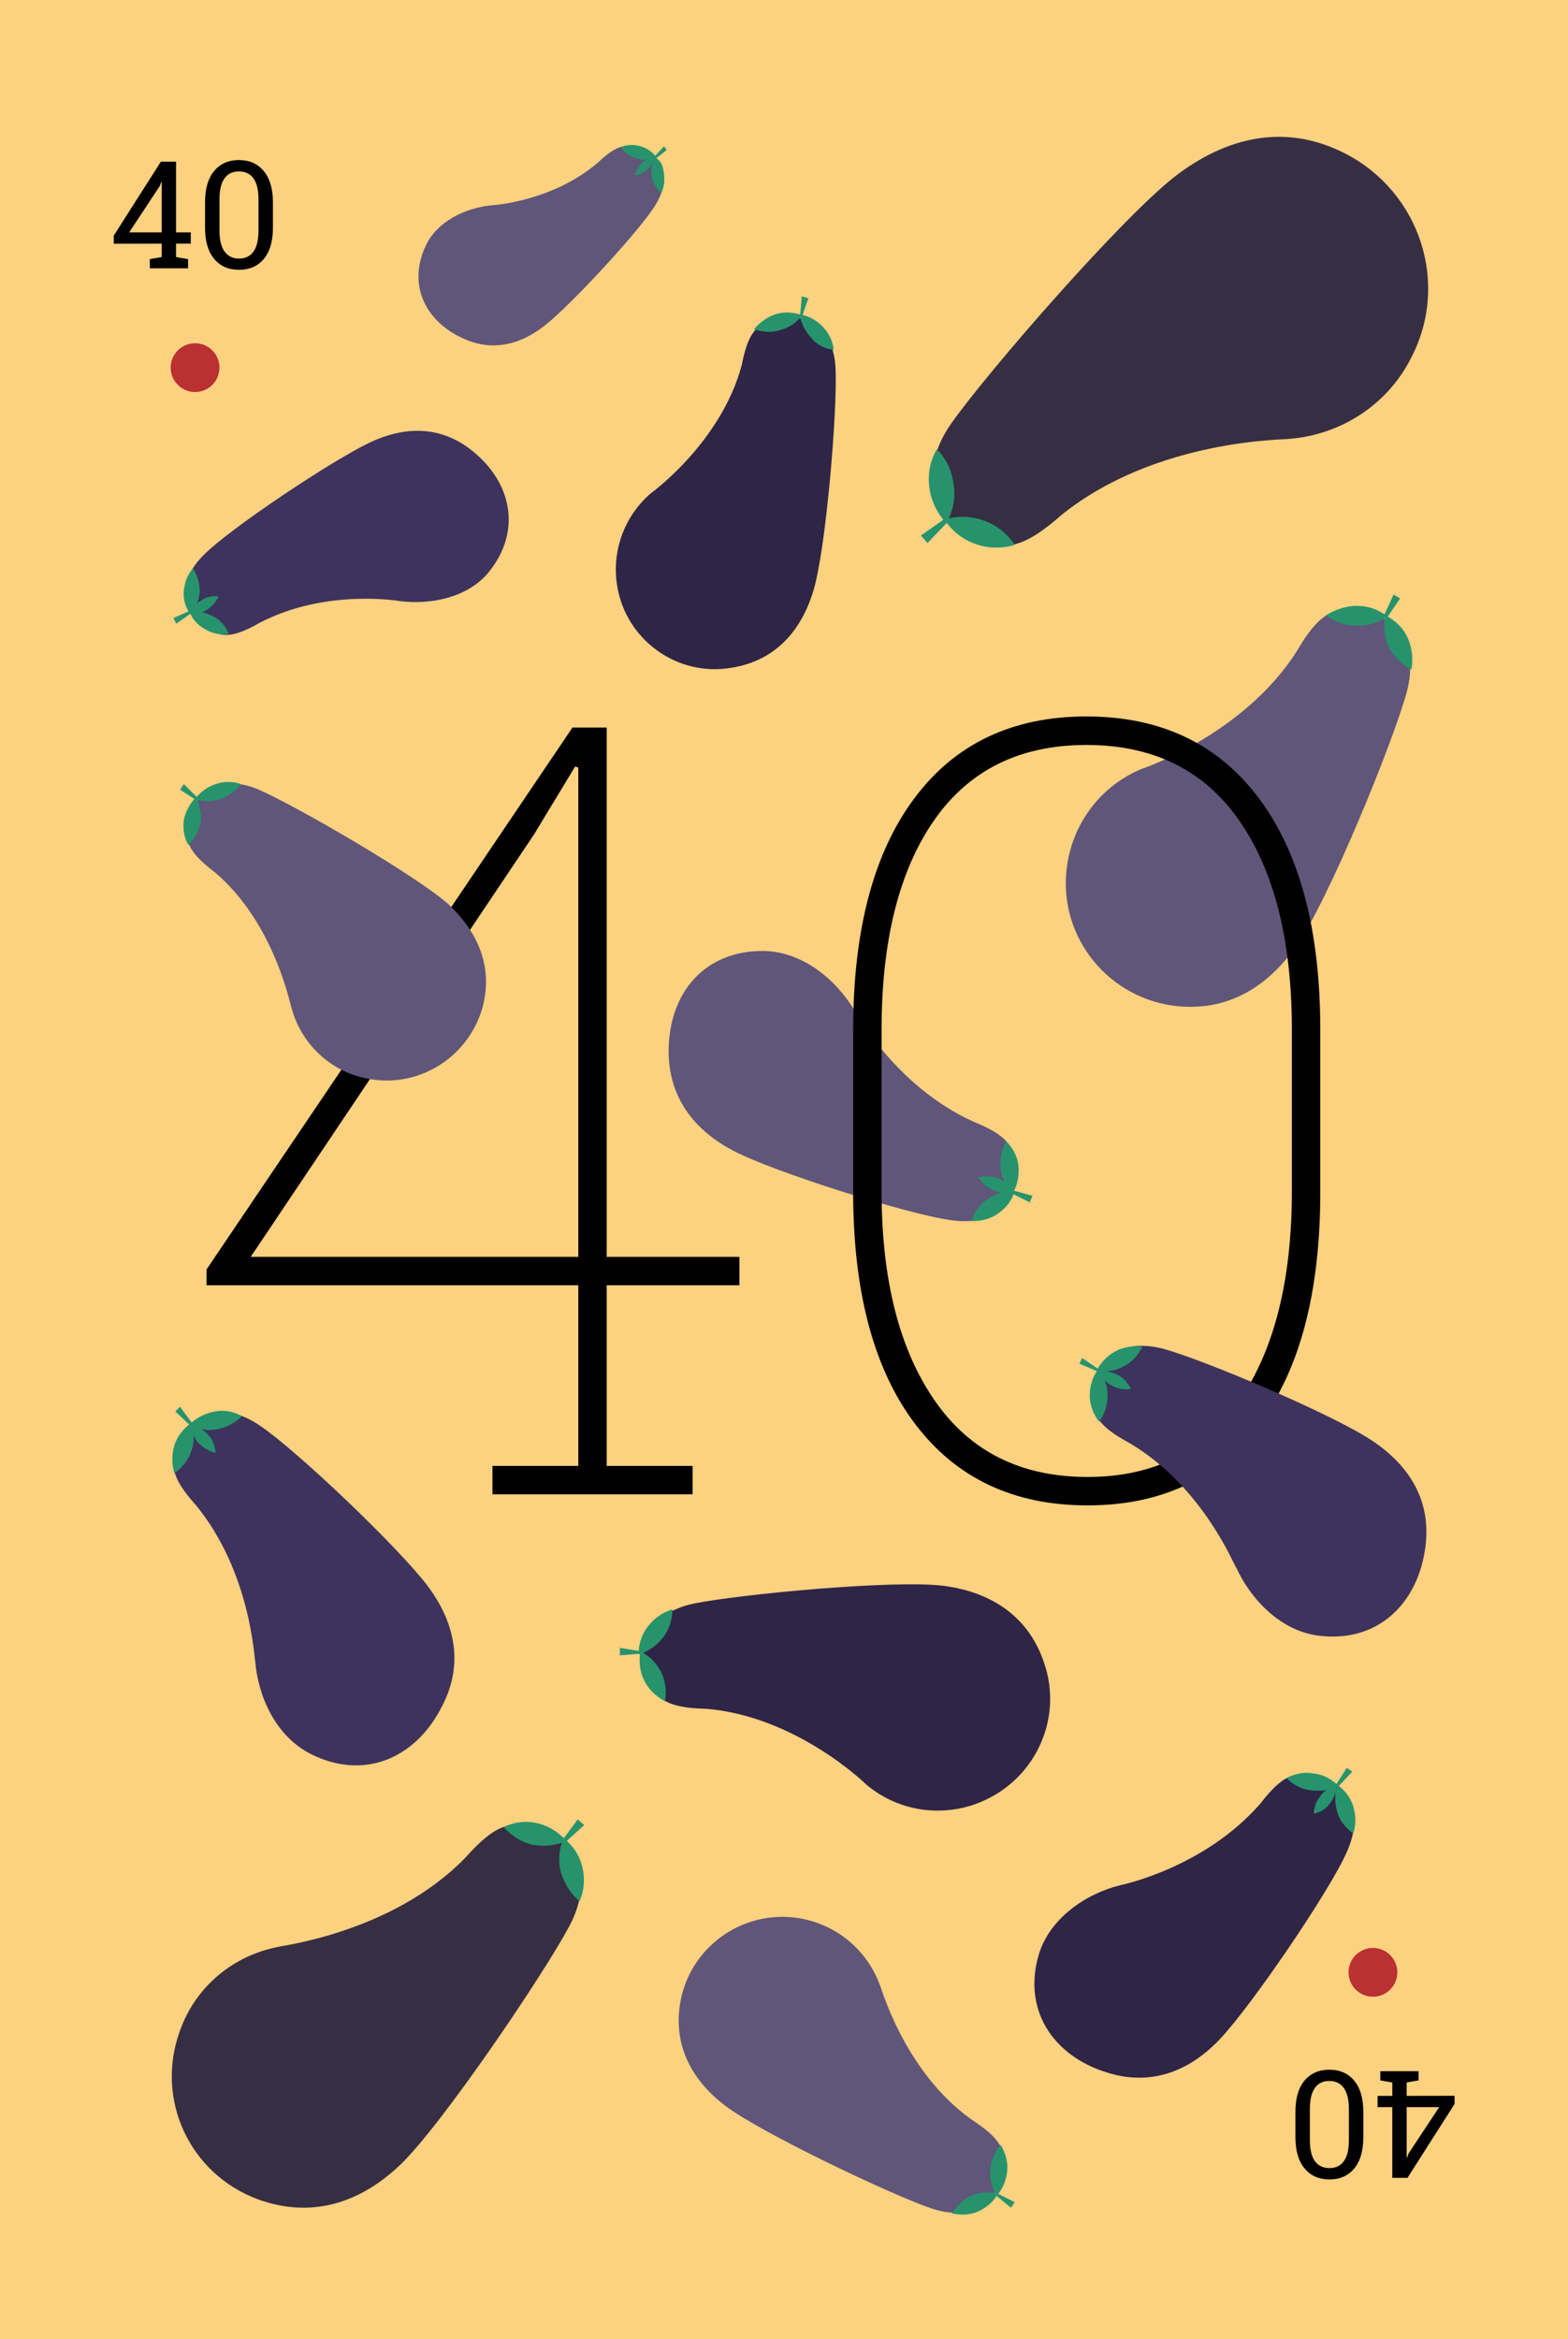 <svg xmlns="http://www.w3.org/2000/svg" xml:space="preserve" viewBox="0 0 167.2 249.4">
    <path fill="#FCD17F" d="M-5.7-5.7h178.6v260.8H-5.7z"/>
    <path fill="#5F5679" d="M150 73.8c1.4-5.1-1.4-8.2-4.8-8.7-3.1-.5-4.6.4-6.9 4.3-5.7 9-16.6 12.6-16.6 12.6-4.1 1.7-7.2 5.5-7.9 10.2-1.1 7.2 3.9 13.9 11.1 15 5.5.8 10-1.6 13.3-6.3 3.4-4.7 10.4-21.9 11.8-27.1"/>
    <path fill="#26936C" d="M147.9 65.7c-.9-.7-2-1.1-3.2-1.1s-2.3.4-3.3 1c.9.7 2 1.1 3.2 1.1 1.2.1 2.4-.3 3.3-1"/>
    <path fill="#26936C" d="M150.5 71.4c.2-1.1.1-2.3-.4-3.4s-1.4-1.9-2.4-2.4c-.2 1.1-.1 2.3.4 3.4.5 1 1.4 1.9 2.4 2.4"/>
    <path fill="#26936C" d="m147.8 66-.3-.2 1.1-2.4.7.4z"/>
    <circle cx="20.8" cy="39.2" r="2.6" fill="#BA3033"/>
    <path d="M15.973 28.608v-.98l1.27-.22v-1.43l-5.11.01v-.87l5.02-7.88h1.62v7.54h1.57v1.2h-1.57v1.43l1.28.22v.98Zm-2.2-3.83h3.47v-5.35l-.05-.02-.15.42Zm11.71 3.99q-1.67 0-2.64-1.16-.98-1.16-.98-3.34v-2.69q0-2.17.97-3.34t2.64-1.17q1.68 0 2.65 1.17.98 1.17.98 3.34v2.69q0 2.18-.97 3.34t-2.65 1.16m0-1.2q1.03 0 1.55-.75.53-.75.53-2.23v-3.34q0-1.48-.53-2.22-.54-.75-1.56-.75-1.01 0-1.54.75-.53.74-.53 2.22v3.34q0 1.47.54 2.23.54.75 1.54.75"/>
    <circle cx="146.4" cy="210.3" r="2.6" fill="#BA3033"/>
    <path d="M151.265 220.843v.98l-1.27.22v1.43l5.11-.01v.87l-5.02 7.88h-1.62v-7.54h-1.57v-1.2h1.57v-1.43l-1.28-.22v-.98Zm2.2 3.83h-3.47v5.35l.05.02.15-.42Zm-11.71-3.99q1.67 0 2.64 1.16.98 1.16.98 3.34v2.69q0 2.17-.97 3.34t-2.64 1.17q-1.68 0-2.65-1.17-.98-1.17-.98-3.34v-2.69q0-2.18.97-3.34t2.65-1.16m0 1.2q-1.03 0-1.55.75-.53.75-.53 2.23v3.34q0 1.48.53 2.22.54.75 1.56.75 1.01 0 1.54-.75.53-.74.53-2.22v-3.34q0-1.47-.54-2.23-.54-.75-1.54-.75"/>
    <path fill="#2E2547" d="M73.9 171c-4.7 1-6 4.6-5 7.5.9 2.7 2.2 3.6 6.4 3.7 9.7.8 17.1 8.1 17.1 8.1 3.1 2.6 7.4 3.5 11.5 2.1 6.3-2.2 9.6-9 7.4-15.2-1.6-4.7-5.4-7.4-10.6-8.1s-22 .9-26.8 1.9"/>
    <path fill="#26936C" d="M68.3 176.1c-.2 1-.1 2.1.4 3.1s1.3 1.7 2.2 2.2c.2-1 .1-2.1-.4-3.1s-1.3-1.8-2.2-2.2"/>
    <path fill="#26936C" d="M71.7 171.6c-1 .3-1.9.9-2.6 1.8s-1 1.9-1 3c1-.3 1.9-.9 2.6-1.8s1-2 1-3"/>
    <path fill="#26936C" d="M68.5 176.1v.2l-2.4.2v-.8z"/>
    <path fill="#5F5679" d="M99.4 235.5c4.2 1.4 6.9-.8 7.5-3.6.5-2.6-.1-3.8-3.3-5.9-7.3-5.2-9.7-14.4-9.8-14.4-1.3-3.5-4.3-6.2-8.2-7-6-1.2-11.8 2.7-13 8.6-.9 4.5.9 8.4 4.7 11.3s17.9 9.6 22.1 11"/>
    <path fill="#26936C" d="M106.3 234.1c.6-.7 1-1.6 1.1-2.6s-.2-2-.7-2.8c-.6.7-1 1.6-1.1 2.6-.1 1.1.2 2 .7 2.8"/>
    <path fill="#26936C" d="M101.5 236c.9.2 1.9.2 2.8-.2s1.7-1.1 2.1-1.9c-.9-.2-1.9-.2-2.8.2s-1.6 1.1-2.1 1.9"/>
    <path fill="#26936C" d="m106.1 234 .1-.2 2 1-.4.6z"/>
    <path fill="#2E2547" d="M89.1 39.4c-.1-4.3-3.1-6-5.8-5.5-2.5.4-3.5 1.4-4.2 5-2.2 8.3-9.7 13.7-9.7 13.7-2.7 2.3-4.2 6-3.6 9.8.9 5.8 6.4 9.8 12.2 8.8 4.4-.7 7.3-3.6 8.7-8.1s2.6-19.5 2.4-23.7"/>
    <path fill="#26936C" d="M85.5 33.6c-.9-.3-1.8-.4-2.8-.1-.9.3-1.7.9-2.3 1.6.9.3 1.8.4 2.8.1s1.8-.8 2.3-1.6"/>
    <path fill="#26936C" d="M88.9 37.3c-.1-.9-.5-1.8-1.2-2.5s-1.5-1.1-2.4-1.3c.1.9.5 1.8 1.2 2.5.6.8 1.5 1.2 2.4 1.3"/>
    <path fill="#26936C" d="M85.5 33.8h-.2l.2-2.2.7.2z"/>
    <path fill="#362F44" d="M101.4 45.2c-3.7 5.3-1.6 10.1 2.1 12 3.4 1.7 5.5 1.4 9.7-2.3 10.2-8.2 24.2-8 24.2-8.1 5.4-.4 10.5-3.5 13.1-8.7 4.1-7.9.9-17.6-7-21.7-6-3.1-12.1-2.1-17.8 2.1s-20.6 21.4-24.3 26.7"/>
    <path fill="#26936C" d="M100.7 55.4c.8 1.2 1.9 2.1 3.3 2.6s2.9.5 4.2.1c-.8-1.2-1.9-2.1-3.3-2.6s-2.9-.5-4.2-.1"/>
    <path fill="#26936C" d="M99.9 47.9c-.7 1.2-1 2.6-.8 4.1s.9 2.8 1.8 3.8c.7-1.2 1-2.6.8-4.1s-.8-2.8-1.8-3.8"/>
    <path fill="#26936C" d="m100.9 55.2.3.3-2.3 2.4-.7-.8z"/>
    <path fill="#362F44" d="M60.8 205.2c2.6-5 .4-8.9-3.1-10.1-3.1-1.2-4.9-.6-8.1 3-7.9 8.1-20 9.4-20 9.5-4.6.9-8.7 4.1-10.4 8.9-2.7 7.3 1 15.3 8.3 18 5.5 2 10.7.6 15.2-3.7 4.4-4.2 15.5-20.6 18.1-25.6"/>
    <path fill="#26936C" d="M60.4 196.3c-.8-.9-1.8-1.6-3.1-1.9s-2.5-.1-3.6.4c.8.9 1.8 1.6 3.1 1.9 1.2.2 2.5.1 3.6-.4"/>
    <path fill="#26936C" d="M61.8 202.7c.5-1.1.6-2.4.3-3.6-.3-1.3-1-2.3-2-3.1-.5 1.1-.6 2.4-.3 3.6.4 1.3 1.1 2.4 2 3.1"/>
    <path fill="#26936C" d="m60.2 196.5-.3-.2 1.7-2.3.7.6z"/>
    <path fill="#2E2547" d="M143.6 197.5c2-4.4-.1-7.1-2.9-8-2.5-.8-3.9-.3-6.3 2.8-6 6.9-14.9 8.7-14.9 8.7-3.7.9-7.5 3.5-8.7 7.3-1.8 5.9 1.4 10.9 7.3 12.7 4.5 1.4 8.6 0 12-3.6s11.7-15.8 13.5-19.9"/>
    <g fill="#26936C">
        <path d="M142.7 190.4c-.7-.7-1.6-1.2-2.6-1.3-1-.2-2 0-2.9.5.7.7 1.6 1.2 2.6 1.3 1.1.1 2.1 0 2.9-.5"/>
        <path d="M144.3 195.5c.3-.9.3-1.9 0-2.9s-1-1.8-1.7-2.3c-.3.9-.3 1.9 0 2.9.2.9.9 1.7 1.7 2.3"/>
        <path d="M140.1 193.4c.7-.2 1.3-.5 1.7-1.1.5-.6.7-1.3.7-1.9-.7.2-1.3.5-1.7 1.1-.5.6-.7 1.3-.7 1.9"/>
        <path d="m142.6 190.6-.2-.2 1.2-1.9.6.4z"/>
    </g>
    <path fill="#5F5679" d="M69.8 22c1.9-2.9.7-5.1-1.2-6-1.7-.8-2.8-.6-4.8 1.3-5 4.3-11.5 4.6-11.5 4.6-2.7.3-5.7 1.7-6.9 4.3-1.9 4-.2 7.9 3.8 9.8 3.1 1.5 6.1.9 8.9-1.3s10-10 11.7-12.7"/>
    <g fill="#26936C">
        <path d="M70 16.8c-.4-.6-1-1-1.7-1.2s-1.4-.2-2.1.1c.4.6 1 1 1.7 1.2s1.4.2 2.1-.1"/>
        <path d="M70.5 20.6q.45-.9.3-2.1c-.15-1.2-.5-1.4-1-1.8q-.45.9-.3 2.1c.1.7.5 1.3 1 1.8"/>
        <path d="M67.7 18.7c.5-.1 1-.3 1.3-.6.4-.4.6-.8.7-1.3-.5.1-1 .3-1.3.6-.3.4-.6.9-.7 1.3m2.1-1.7-.1-.2 1.1-1.2.3.4z"/>
    </g>
    <path fill="#3D335D" d="M27.7 152c-4.1-2.8-7.2-1.1-8.5 1.6-1.2 2.4-1 3.9 1.7 6.9 5.9 7.2 6.2 16.5 6.3 16.5.3 3.9 2.2 8.1 5.9 10 5.7 2.9 11.3.5 14.1-5.2 2.2-4.3 1.4-8.7-1.6-12.7s-14-14.5-17.9-17.1"/>
    <g fill="#26936C">
        <path d="M20.4 151.7c-.8.6-1.5 1.4-1.8 2.4q-.45 1.5 0 3c.8-.6 1.5-1.4 1.8-2.4.4-1 .3-2.1 0-3"/>
        <path d="M25.8 151c-.9-.5-1.9-.7-2.9-.5-1.1.2-2 .7-2.7 1.4.9.5 1.9.7 2.9.5 1.1-.2 2-.7 2.7-1.4"/>
        <path d="M23 154.9c-.1-.7-.3-1.4-.8-1.9-.5-.6-1.2-.9-1.8-1 .1.7.3 1.4.8 1.9s1.2.9 1.8 1"/>
        <path d="m20.6 151.9-.2.2-1.7-1.6.5-.5z"/>
    </g>
    <path fill="#3D335D" d="M21.8 59.1c-3.1 3-2.2 5.9-.2 7.5 1.8 1.5 3.1 1.5 6.1-.2 7.1-3.7 15-2.3 15-2.3 3.3.4 7.3-.4 9.5-3.2 3.4-4.3 2.4-9.4-1.8-12.8-3.2-2.6-7-2.8-11-.9s-14.8 9.1-17.6 11.9"/>
    <g fill="#26936C">
        <path d="M20.2 65.2c.3.8.9 1.5 1.7 1.9.8.5 1.7.6 2.5.5-.3-.8-.9-1.5-1.7-1.9s-1.7-.6-2.5-.5"/>
        <path d="M20.6 60.6c-.6.6-.9 1.5-1 2.4s.2 1.8.7 2.5c.6-.6.9-1.5 1-2.4 0-1-.3-1.8-.7-2.5"/>
        <path d="M23.3 63.6c-.6-.1-1.2 0-1.8.4-.6.3-1 .8-1.2 1.4.6.1 1.2 0 1.8-.4s1-.9 1.2-1.4"/>
        <path d="m20.3 65.1.2.2-1.7 1.2-.3-.6z"/>
    </g>
    <path fill="#5F5679" d="M101.4 130.1c4.9.7 6.8-2.1 6.9-5.1 0-2.7-.8-3.9-4.5-5.4-8.4-3.8-12.7-11.9-12.7-11.9-2-3.3-5.5-6.2-9.6-6.3-6.3-.1-10.2 4.4-10.2 10.7 0 4.7 2.5 8.3 6.9 10.6s18.7 6.8 23.2 7.4"/>
    <g fill="#26936C">
        <path d="M108 127.2c.5-.8.7-1.9.6-2.9s-.6-1.9-1.3-2.6c-.5.8-.7 1.9-.6 2.9s.6 2 1.3 2.6"/>
        <path d="M103.6 130.2c1 0 2-.2 2.8-.8q1.35-.9 1.8-2.4c-1 0-2 .2-2.8.8q-1.35.9-1.8 2.4"/>
        <path d="M104.3 125.5c.4.6.9 1.1 1.6 1.4s1.4.3 2.1.1c-.4-.6-.9-1.1-1.6-1.4-.7-.2-1.4-.2-2.1-.1"/>
        <path d="m107.8 127.2.1-.3 2.2.6-.3.7z"/>
    </g>
    <path d="M52.515 159.332v-3.03h9.15v-19.26h-39.64v-1.69l39.02-57.78h3.65v56.44h14.15v3.03h-14.15v19.26h9.16v3.03Zm-25.78-25.32h34.93v-52.17l-.34-.11-4.38 7.24Zm89.23 26.5q-11.85 0-18.42-8.73t-6.57-24.68v-17.3q0-15.94 6.52-24.68 6.51-8.73 18.36-8.73t18.39 8.73q6.54 8.74 6.54 24.68v17.3q0 16-6.49 24.71-6.48 8.7-18.33 8.7m0-3.03q10.61 0 16.2-8.15 5.59-8.14 5.59-22.34v-17.19q0-14.26-5.62-22.32-5.61-8.05-16.28-8.05t-16.26 8.05q-5.59 8.06-5.59 22.32v17.19q0 14.15 5.65 22.32 5.64 8.17 16.31 8.17"/>
    <path fill="#5F5679" d="M27.6 84.2c-3.9-1.7-6.7.2-7.4 2.9-.7 2.4-.2 3.7 2.7 5.9 6.5 5.5 8.1 14.5 8.2 14.5.9 3.4 3.6 6.3 7.2 7.3 5.6 1.6 11.4-1.6 13.1-7.2 1.2-4.2-.2-8-3.6-11.2-3.5-3.1-16.3-10.5-20.2-12.2"/>
    <path fill="#26936C" d="M20.9 85c-.6.6-1.1 1.5-1.3 2.4-.1 1 0 1.9.5 2.7.6-.6 1.1-1.5 1.3-2.4.1-1-.1-1.9-.5-2.7"/>
    <path fill="#26936C" d="M25.7 83.6q-1.35-.45-2.7 0c-.9.3-1.7.9-2.2 1.6q1.35.45 2.7 0c.9-.3 1.7-.9 2.2-1.6"/>
    <path fill="#26936C" d="m21.1 85.1-.2.2-1.7-1.1.4-.6z"/>
    <path fill="#3D335D" d="M124 143.8c-4.8-1.2-7 1.4-7.4 4.3-.3 2.7.4 3.9 3.9 5.8 7.9 4.7 11.2 13.3 11.3 13.2 1.6 3.5 4.8 6.8 8.8 7.3 6.2.8 10.6-3.3 11.4-9.5.6-4.7-1.5-8.5-5.7-11.3s-17.9-8.6-22.3-9.8"/>
    <g fill="#26936C">
        <path d="M117.1 146c-.6.8-.9 1.8-.9 2.8s.4 2 1 2.8c.6-.8.9-1.8.9-2.8 0-1.1-.4-2.1-1-2.8"/>
        <path d="M121.8 143.6c-1-.1-2 0-2.9.5s-1.6 1.3-2 2.1c1 .1 2 0 2.9-.5 1-.5 1.6-1.3 2-2.1"/>
        <path d="M120.6 148.1c-.3-.6-.8-1.2-1.4-1.5s-1.4-.5-2.1-.4c.3.6.8 1.2 1.4 1.5.7.4 1.4.5 2.1.4"/>
        <path d="m117.3 146.1-.1.2-2.1-.9.3-.6z"/>
    </g>
</svg>
